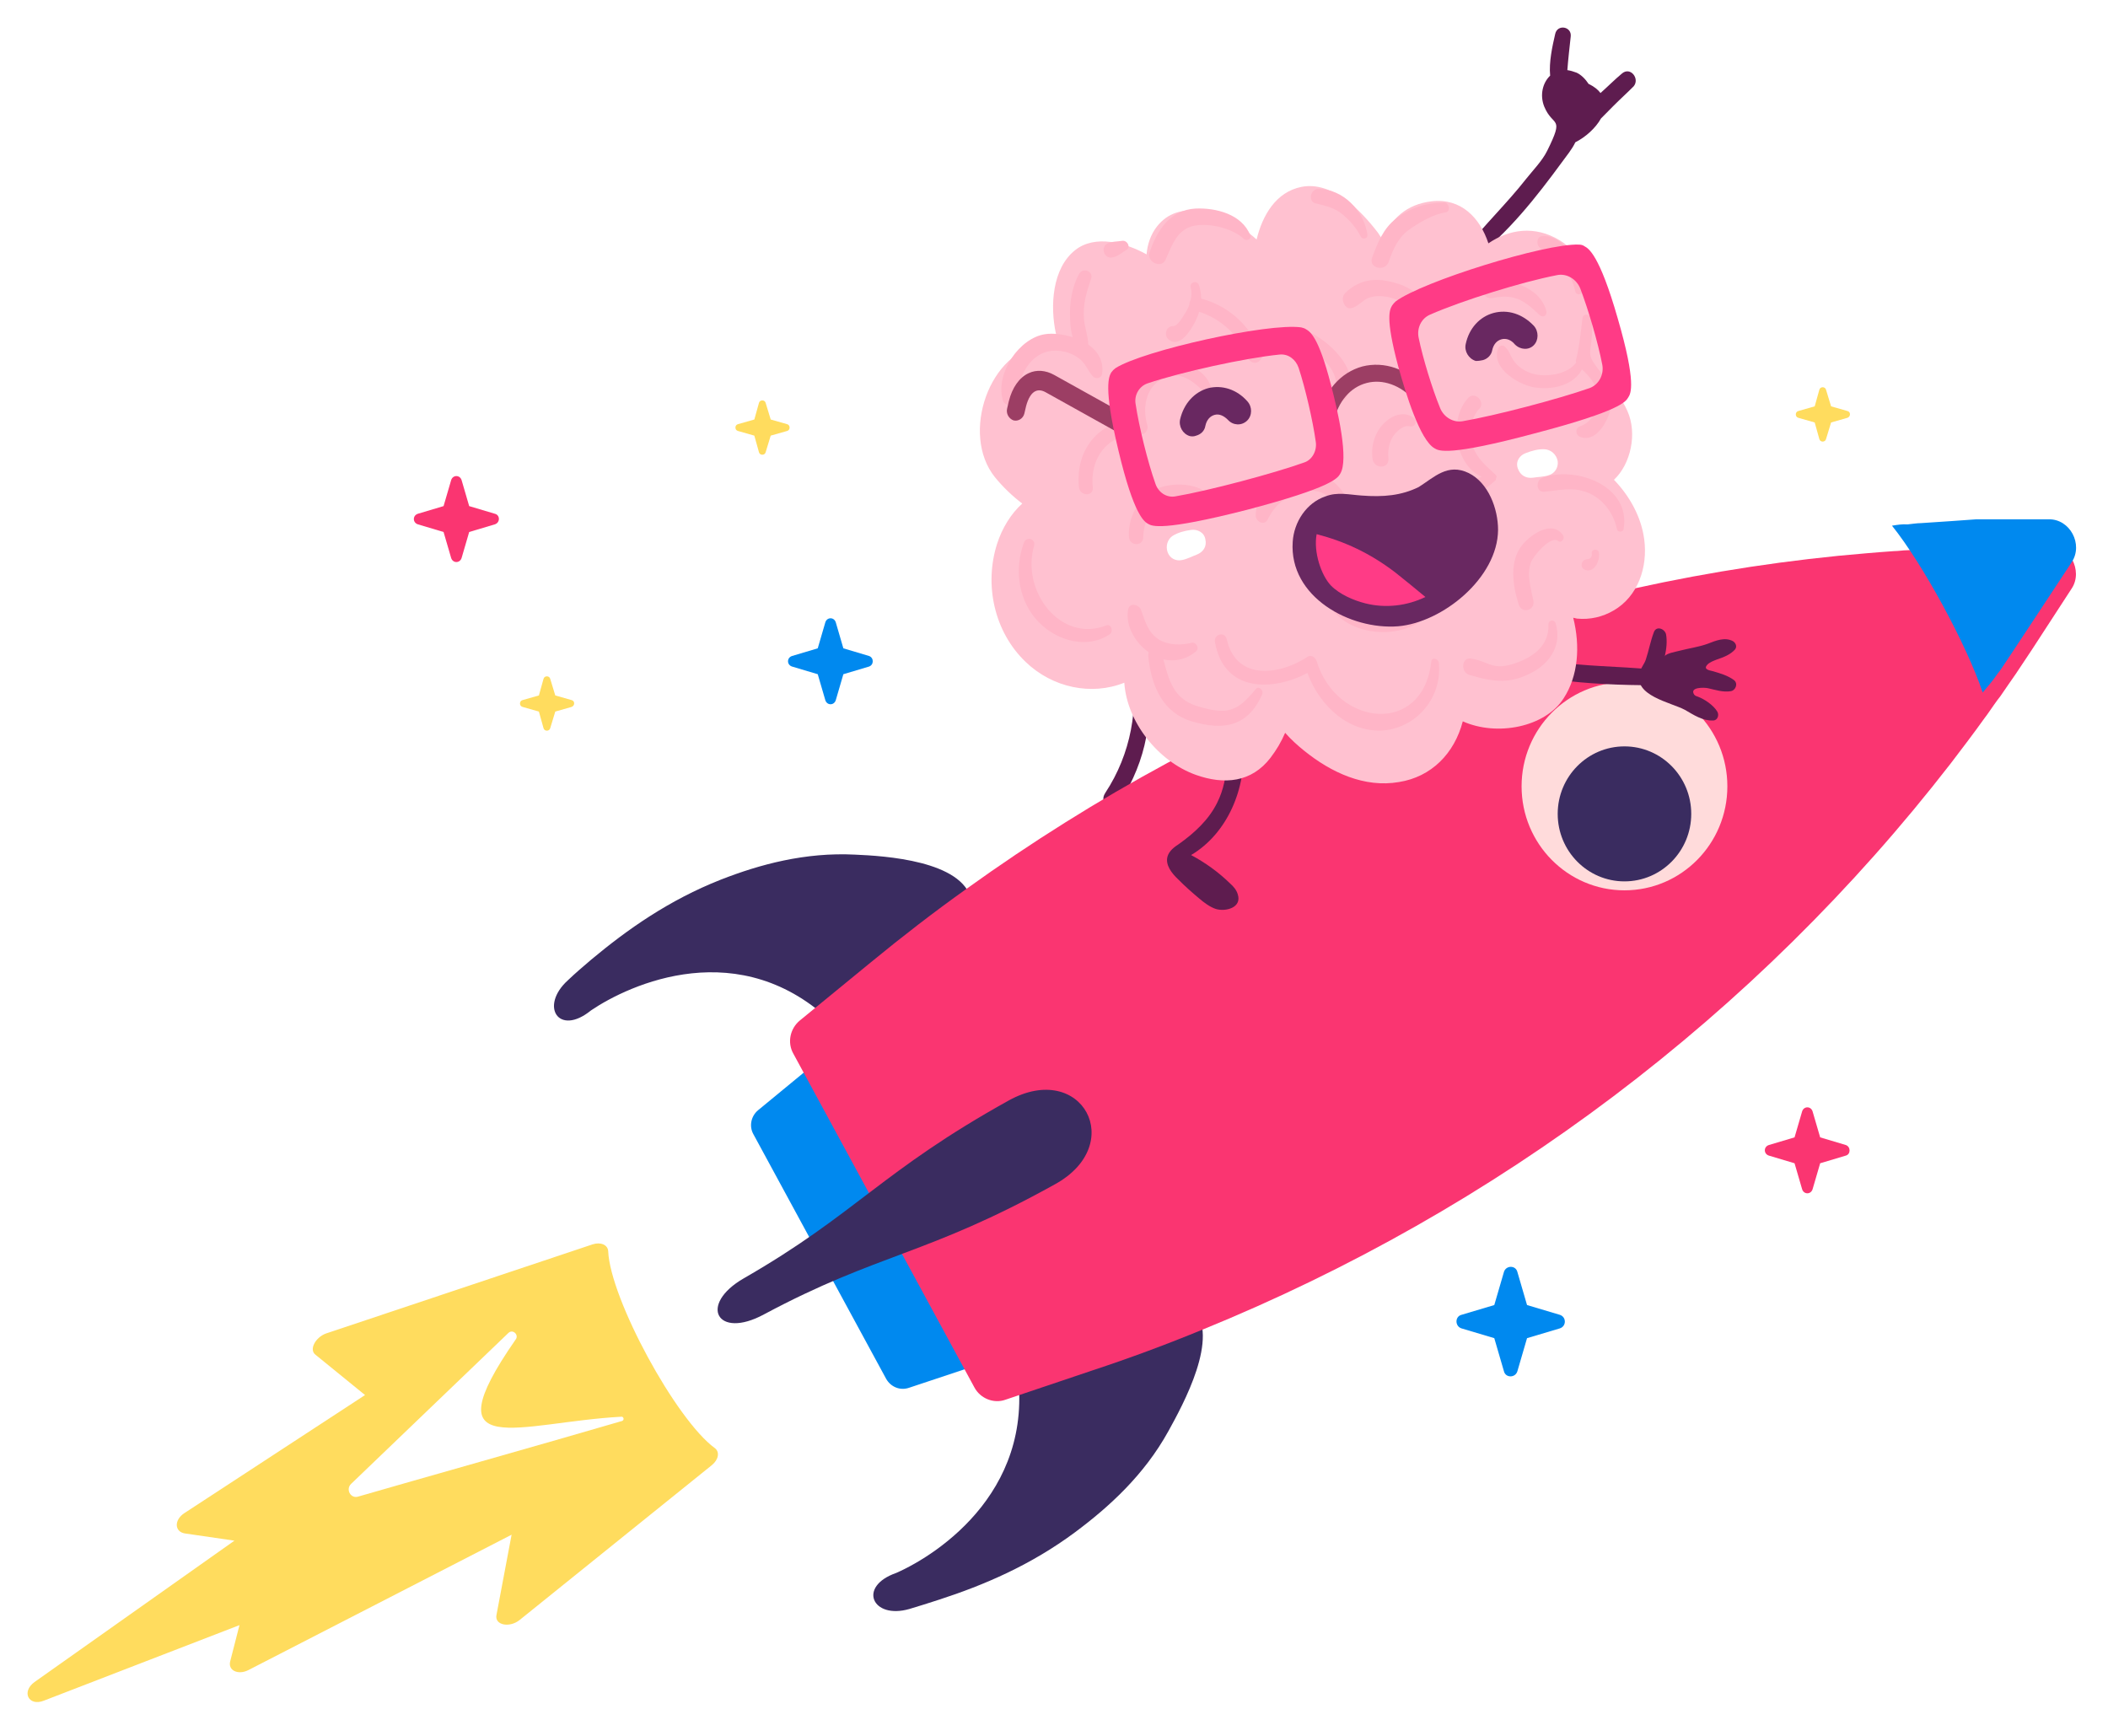 <svg width="306" height="252" viewBox="0 0 306 252" fill="none" xmlns="http://www.w3.org/2000/svg">
    <path d="M164.242 96.158C165.339 102.814 164.181 109.409 160.463 115.078C160.219 115.448 160.036 115.941 160.28 116.373C161.072 117.913 160.402 126.48 164.669 124.569C168.022 123.09 165.339 117.482 163.328 115.202C166.742 109.224 167.778 102.506 165.827 95.727C165.522 94.864 164.12 95.234 164.242 96.158Z" fill="#5E1C4F" />
    <g filter="url(#filter0_d)">
        <path d="M235.444 6.673C234.408 7.536 233.432 8.522 232.396 9.446L232.335 9.508C231.969 9.015 231.421 8.584 230.689 8.214H230.628C230.141 7.474 229.531 6.858 228.86 6.55C228.373 6.365 227.946 6.242 227.519 6.18C227.641 4.578 227.824 2.975 228.007 1.311C228.19 -0.168 226.056 -0.538 225.751 0.942C225.325 2.79 224.837 5.009 225.02 6.981C223.923 8.029 223.496 9.816 224.166 11.48C225.447 14.562 227.154 12.713 224.593 17.89C223.862 19.369 222.521 20.724 221.545 21.957C218.741 25.532 215.449 28.675 212.645 32.249C211.974 33.112 213.072 34.283 213.925 33.605C218.863 29.907 223.069 24.546 226.727 19.553C227.336 18.691 228.19 17.705 228.678 16.657C230.141 15.917 231.604 14.623 232.396 13.206C233.006 12.589 233.615 11.973 234.164 11.418C235.139 10.432 236.176 9.508 237.151 8.522C238.065 7.413 236.663 5.625 235.444 6.673Z" fill="#5E1C4F" />
    </g>
    <g filter="url(#filter1_d)">
        <path d="M82.433 138.313C78.288 142.072 81.092 146.509 85.786 142.688C91.333 138.929 107.488 131.41 121.082 144.722C125.532 149.036 132.177 141.702 135.469 138.004C137.907 135.293 141.931 130.979 141.016 126.665C139.736 120.933 128.397 120.255 124.13 120.07C116.876 119.701 110.292 121.488 104.623 123.706C97.125 126.665 91.09 130.917 85.847 135.293C84.689 136.279 83.53 137.265 82.433 138.313Z" fill="#3A2C60" />
    </g>
    <g filter="url(#filter2_d)">
        <path d="M131.994 229.585C126.629 231.126 124.435 226.319 130.104 224.347C136.261 221.635 151.135 211.897 147.356 193.162C146.137 187.061 155.829 185.335 160.706 184.473C164.303 183.856 170.033 182.747 173.142 185.828C177.227 189.958 171.679 200.003 169.607 203.762C166.071 210.172 160.95 214.794 156.073 218.43C149.611 223.237 142.784 226.134 136.322 228.229C134.859 228.722 133.396 229.154 131.994 229.585Z" fill="#3A2C60" />
    </g>
    <g filter="url(#filter3_d)">
        <path d="M117.608 150.946L110.048 157.171C109.012 158.034 108.707 159.513 109.378 160.684L128.641 196.182C129.312 197.353 130.653 197.908 131.933 197.476L141.199 194.395C181.007 181.021 215.754 155.199 239.468 120.255C240.078 119.392 240.626 118.53 241.236 117.605L245.442 111.134C246.661 109.224 245.32 106.697 243.065 106.697L235.384 106.82C234.347 106.82 233.311 106.882 232.275 106.882C190.334 108.361 150.161 124.138 117.608 150.946Z" fill="#0089EF" />
    </g>
    <g filter="url(#filter4_d)">
        <path d="M140.346 125.001C135.591 128.39 130.958 131.965 126.386 135.724L118.339 142.318L116.083 144.167C114.681 145.338 114.254 147.372 115.169 148.974L141.443 197.415C142.296 199.017 144.247 199.818 145.954 199.202L147.966 198.524L158.573 194.95C163.998 193.162 169.302 191.19 174.545 189.033C217.217 171.654 254.83 143.428 283.177 106.82C284.823 104.663 286.468 102.506 288.053 100.287C288.541 99.671 288.968 98.993 289.456 98.315C289.76 97.884 290.065 97.453 290.37 97.083C291.102 96.035 291.833 94.926 292.626 93.816C293.418 92.645 294.211 91.413 295.003 90.242L300.733 81.429C302.44 78.841 300.368 74.958 297.259 75.02L286.651 74.835C285.554 75.451 284.03 75.266 282.567 75.328C281.287 75.389 280.068 75.636 278.787 75.698C278.178 75.698 277.568 75.882 276.837 75.882C276.227 75.882 275.617 76.006 274.947 76.006C272.265 76.191 269.582 76.437 266.9 76.684C221.24 81.244 177.714 98.13 140.346 125.001Z" fill="#FA3571" />
    </g>
    <path d="M235.81 129.253C244.059 129.253 250.746 122.493 250.746 114.154C250.746 105.815 244.059 99.055 235.81 99.055C227.562 99.055 220.875 105.815 220.875 114.154C220.875 122.493 227.562 129.253 235.81 129.253Z" fill="#FFDBDB" />
    <g filter="url(#filter5_d)">
        <path d="M235.81 123.953C241.164 123.953 245.503 119.566 245.503 114.154C245.503 108.742 241.164 104.355 235.81 104.355C230.457 104.355 226.118 108.742 226.118 114.154C226.118 119.566 230.457 123.953 235.81 123.953Z" fill="#3A2C60" />
    </g>
    <g filter="url(#filter6_d)">
        <path d="M146.442 155.754C127.91 166.046 124.374 172.147 107.975 181.576C101.331 185.397 104.074 190.512 110.901 186.814C127.605 177.878 134.554 178.248 153.086 167.956C163.693 162.163 157.049 149.899 146.442 155.754Z" fill="#3A2C60" />
    </g>
    <g filter="url(#filter7_d)">
        <path d="M45.795 192.669L52.989 198.524L26.776 215.657C25.252 216.643 25.313 218.369 26.837 218.615L34.03 219.663L5.013 240.185C3.062 241.603 4.159 243.76 6.354 242.897L34.762 231.927L33.42 237.165C33.055 238.521 34.579 239.199 36.042 238.46L74.264 218.8L72.07 230.448C71.765 231.927 73.959 232.358 75.422 231.187L103.342 208.693C104.318 207.892 104.501 206.782 103.769 206.228C98.161 202.16 88.59 184.596 88.285 177.632C88.224 176.707 87.188 176.276 86.03 176.646L47.319 189.588C45.795 190.142 44.82 191.93 45.795 192.669Z" fill="#FFDC5E" />
    </g>
    <path d="M50.977 215.41C50.124 216.212 50.916 217.629 52.014 217.259C59.877 214.979 79.141 209.556 90.297 206.289C90.663 206.166 90.541 205.611 90.175 205.673C75.422 206.474 62.377 212.452 74.813 194.518C75.422 193.84 74.447 192.854 73.776 193.532L50.977 215.41Z" fill="white" />
    <path d="M274.643 76.314C279.154 81.922 285.494 93.632 287.81 100.534C288.42 99.794 289.029 99.117 289.517 98.439C289.822 98.007 290.127 97.576 290.431 97.206C291.163 96.158 300.734 81.614 300.734 81.614C302.441 79.025 300.49 75.328 297.381 75.389H286.896C286.896 75.389 280.129 75.882 278.849 75.944C278.239 75.944 277.569 76.067 276.898 76.129C276.167 76.067 275.435 76.191 274.643 76.314Z" fill="#0089EF" />
    <g filter="url(#filter8_d)">
        <path d="M238.004 93.632C238.187 92.954 238.736 92.337 238.919 91.721C239.345 90.427 239.589 89.071 240.077 87.777C240.443 86.791 241.662 87.284 241.845 88.085C242.028 89.071 241.906 90.242 241.662 91.29C241.784 90.858 243.308 90.612 243.735 90.488C245.137 90.119 246.6 89.934 247.941 89.441C249.038 89.009 250.379 88.455 251.538 89.071C251.964 89.317 252.208 89.872 251.842 90.304C251.172 91.043 250.196 91.413 249.282 91.721C248.794 91.906 248.124 92.152 247.819 92.522C247.209 93.2 248.185 93.323 248.672 93.447C249.709 93.755 250.806 94.063 251.72 94.741C252.33 95.234 251.964 96.22 251.233 96.343C250.135 96.528 249.038 96.158 247.941 95.912C247.392 95.788 245.198 95.727 245.929 96.836C246.051 97.021 246.295 97.083 246.478 97.144C247.453 97.514 248.733 98.377 249.282 99.301C249.587 99.794 249.343 100.596 248.672 100.596C247.148 100.657 245.868 99.794 244.588 99.055C242.515 97.946 237.09 97.021 238.004 93.632Z" fill="#5E1C4F" />
        <path d="M198.868 84.449C203.074 86.359 207.28 88.147 211.608 89.502C216.242 90.981 220.204 91.228 225.02 91.968C229.836 92.769 235.078 92.707 239.894 93.2C240.748 93.262 241.174 95.48 240.321 95.48C235.383 95.48 230.445 95.296 225.568 94.618C220.692 93.94 215.815 92.954 210.999 91.598C206.549 90.304 202.16 88.763 197.892 86.976C195.82 86.113 193.503 85.25 191.248 84.449C188.992 83.648 186.858 82.847 184.908 81.984C183.871 81.491 183.81 80.196 185.152 80.135C187.468 79.95 189.906 80.628 192.162 81.491C194.6 82.353 196.795 83.524 198.868 84.449Z" fill="#5E1C4F" />
    </g>
    <g filter="url(#filter9_d)">
        <path d="M171.558 87.838C171.741 87.9 171.924 88.085 172.045 88.208C176.557 92.399 179.97 98.069 180.458 104.232C180.946 110.395 178.202 116.989 172.899 120.132C174.972 121.241 176.861 122.597 178.568 124.261C179.056 124.693 179.483 125.186 179.666 125.802C180.336 127.774 177.898 128.39 176.496 127.959C175.581 127.651 174.789 127.034 174.057 126.418C173.021 125.555 171.984 124.631 171.009 123.645C170.095 122.782 169.119 121.549 169.485 120.317C169.729 119.516 170.46 118.961 171.131 118.53C173.387 116.927 175.459 115.017 176.678 112.552C178.568 108.792 178.324 104.232 176.983 100.287C175.642 96.343 173.265 92.769 170.948 89.317C170.643 88.886 170.399 88.27 170.826 87.962C171.009 87.653 171.314 87.715 171.558 87.838Z" fill="#5E1C4F" />
    </g>
    <g filter="url(#filter10_d)">
        <path d="M148.88 92.091C152.782 95.85 158.451 97.021 163.206 95.111C163.572 100.78 168.083 106.512 173.569 108.484C177.715 109.963 181.677 109.593 184.42 106.019C185.274 104.91 186.005 103.677 186.554 102.383C187.407 103.369 188.383 104.232 189.297 104.971C193.26 108.176 198.075 110.395 203.074 109.532C207.768 108.792 211.121 105.403 212.34 100.719C217.278 102.937 224.289 101.582 226.971 97.391C229.104 94.124 229.409 89.811 228.373 85.681C228.556 85.743 228.739 85.743 228.922 85.805C230.811 85.99 232.64 85.558 234.225 84.634C237.761 82.6 239.224 78.347 238.675 74.28C238.249 71.075 236.603 68.055 234.286 65.652C236.725 63.372 237.7 58.934 236.237 55.668C235.505 54.004 234.408 52.587 233.128 51.539C235.932 45.499 232.092 34.344 226.422 30.893C222.765 28.675 219.046 29.291 216.059 31.325C214.84 27.627 212.096 24.73 207.829 25.223C204.111 25.655 201.916 27.812 200.697 30.77C200.453 30.462 200.27 30.154 200.026 29.784C197.527 26.518 193.381 22.265 188.931 23.128C185.213 23.868 183.262 27.257 182.409 30.77C181.799 30.215 181.128 29.661 180.336 29.168C176.617 26.826 171.131 24.854 167.961 28.86C167.046 30.03 166.559 31.448 166.437 32.927C163.328 31.201 158.939 30.03 156.073 32.311C152.721 34.961 152.416 40.446 153.269 44.39C153.391 44.945 153.513 45.499 153.696 45.992C153.025 45.931 152.294 45.869 151.501 45.992C143.637 46.794 139.37 58.996 144.43 65.282C145.588 66.7 146.929 67.994 148.392 69.103C146.746 70.582 145.466 72.678 144.735 74.958C142.845 80.874 144.308 87.715 148.88 92.091Z" fill="#FFC1D0" />
    </g>
    <path d="M151.684 48.519C152.843 48.334 154.306 48.519 155.708 48.951C155.464 48.088 155.342 47.102 155.342 46.3C155.22 44.082 155.586 41.617 156.683 39.706C157.232 38.782 158.756 39.398 158.39 40.446C157.719 42.418 157.171 44.205 157.354 46.3C157.415 47.471 157.963 48.766 157.963 49.998C159.365 50.984 160.28 52.463 159.975 54.312C159.853 54.929 159.061 55.052 158.695 54.682C158.024 54.004 157.719 53.08 157.049 52.402C155.952 51.292 154.245 50.8 152.782 50.923C149.429 51.231 147.905 54.682 147.539 57.702C147.417 58.811 145.771 59.243 145.527 57.948C144.552 54.004 148.027 49.074 151.684 48.519Z" fill="#FFB5C7" />
    <path d="M160.707 35.392C161.377 35.022 162.17 35.084 162.901 34.961C163.633 34.837 164.242 35.947 163.45 36.317C162.84 36.686 162.231 37.241 161.499 37.364C161.011 37.488 160.463 37.241 160.28 36.686C160.097 36.255 160.219 35.639 160.707 35.392Z" fill="#FFB5C7" />
    <path d="M166.864 36.686C167.961 33.358 169.912 30.462 173.569 30.277C176.495 30.154 180.275 31.078 181.494 34.16C181.738 34.714 180.946 35.022 180.58 34.714C179.056 33.235 176.069 32.495 173.996 32.68C171.009 32.927 170.277 35.269 169.18 37.734C168.57 39.028 166.437 38.042 166.864 36.686Z" fill="#FFB5C7" />
    <path d="M170.277 47.348C171.009 47.348 171.801 45.807 172.167 45.253C172.35 44.945 172.533 44.575 172.655 44.205C172.655 43.959 172.716 43.712 172.838 43.527C172.96 42.972 173.021 42.356 172.838 41.74C172.655 40.939 173.813 40.631 174.057 41.432C174.24 42.048 174.362 42.664 174.362 43.342C177.775 44.267 180.519 46.424 182.287 49.567C184.42 47.41 187.59 46.978 190.516 48.458C193.442 49.937 197.832 54.312 195.332 57.825C194.844 58.503 193.625 58.133 193.869 57.147C195.21 51.724 185.944 47.41 183.018 52.155C182.469 53.018 181.433 52.71 181.067 51.847C179.726 48.519 177.227 46.3 174.057 45.253C173.935 45.807 173.691 46.3 173.447 46.794C172.838 47.964 171.253 50.553 169.668 49.32C168.936 48.766 169.18 47.348 170.277 47.348Z" fill="#FFB5C7" />
    <path d="M191.309 27.442C194.906 27.38 198.015 30.585 198.502 34.098C198.563 34.653 197.771 34.837 197.527 34.344C196.917 33.112 195.942 32.003 194.906 31.14C193.747 30.154 192.467 29.907 191.065 29.537C189.846 29.352 190.151 27.504 191.309 27.442Z" fill="#FFB5C7" />
    <path d="M199.173 37.426C199.965 35.269 200.819 33.112 202.708 31.694C204.72 30.154 207.098 29.414 209.597 29.414C210.389 29.414 210.633 30.708 209.841 30.831C208.134 31.078 206.244 32.187 204.781 33.173C203.013 34.344 202.221 36.132 201.55 38.104C200.941 39.521 198.624 38.843 199.173 37.426Z" fill="#FFB5C7" />
    <path d="M195.271 42.541C197.039 40.816 199.112 40.322 201.489 40.816C203.623 41.247 205.94 42.171 206.732 44.39C206.915 44.945 206.244 45.438 205.818 45.13C203.806 43.774 200.941 42.356 198.563 43.281C197.71 43.589 195.942 45.869 195.089 44.082C194.845 43.589 194.845 42.972 195.271 42.541Z" fill="#FFB5C7" />
    <path d="M223.801 34.283C225.508 34.036 227.337 35.639 228.312 36.995C229.531 38.597 229.836 40.384 229.653 42.356C229.592 42.849 228.8 42.849 228.678 42.356C228.373 40.877 227.642 39.46 226.666 38.35C225.691 37.241 224.35 36.871 223.435 35.885C223.009 35.392 223.07 34.406 223.801 34.283Z" fill="#FFB5C7" />
    <path d="M217.461 50.614C217.583 50.183 218.132 49.998 218.498 50.368C219.107 50.984 219.107 51.354 219.595 52.155C220.265 53.265 221.485 54.004 222.704 54.312C224.533 54.744 227.52 54.374 228.8 52.648C228.739 52.463 228.739 52.279 228.8 52.155C229.288 50.183 229.47 48.211 229.714 46.177C229.836 45.376 230.994 45.623 231.055 46.362C231.177 47.471 231.116 48.519 230.994 49.629C230.812 51.292 230.568 51.601 231.543 52.956C232.579 54.435 233.738 55.483 233.982 57.394C234.286 59.674 232.153 64.481 229.409 63.433C228.678 63.187 228.617 62.139 229.349 61.893C231.604 61.153 232.458 58.257 231.604 56.161C231.177 55.175 230.446 54.374 229.653 53.634C228.434 55.853 225.63 56.593 223.07 56.284C220.814 56.099 216.364 53.573 217.461 50.614Z" fill="#FFB5C7" />
    <path d="M215.754 41.432C218.619 40.014 223.618 41.617 224.471 45.191C224.593 45.807 223.984 46.177 223.496 45.746C222.521 44.821 221.545 43.897 220.326 43.404C218.985 42.911 217.888 43.034 216.547 43.281C215.51 43.466 214.718 41.925 215.754 41.432Z" fill="#FFB5C7" />
    <path d="M223.801 69.411C228.373 67.562 236.785 70.336 235.688 76.807C235.627 77.3 234.774 77.3 234.713 76.807C234.225 74.465 232.64 72.37 230.445 71.507C228.312 70.644 226.3 71.198 224.166 71.383C222.947 71.507 222.947 69.781 223.801 69.411Z" fill="#FFB5C7" />
    <path d="M229.897 81.367C230.202 81.121 230.506 81.244 230.811 81.059C231.055 80.874 231.116 80.628 231.055 80.32C230.994 79.703 231.969 79.58 232.091 80.196C232.335 81.367 231.36 83.401 229.958 82.662C229.409 82.353 229.531 81.675 229.897 81.367Z" fill="#FFB5C7" />
    <path d="M220.996 79.087C222.216 77.608 225.325 75.389 226.91 77.731C227.214 78.224 226.605 78.902 226.178 78.532C225.081 77.67 222.459 80.874 222.216 81.675C221.606 83.463 222.216 85.373 222.581 87.16C222.886 88.639 220.874 89.194 220.448 87.715C219.533 84.88 219.107 81.367 220.996 79.087Z" fill="#FFB5C7" />
    <path d="M213.499 95.604C214.352 95.727 214.84 95.912 215.632 96.22C217.217 96.898 218.071 96.836 219.595 96.405C222.277 95.542 224.899 93.94 224.777 90.612C224.777 89.995 225.63 89.872 225.813 90.488C226.727 93.508 225.142 96.035 222.704 97.453C219.351 99.363 216.852 99.055 213.194 97.946C212.036 97.514 212.158 95.419 213.499 95.604Z" fill="#FFB5C7" />
    <path d="M204.964 76.252C206.61 75.821 208.744 75.821 210.39 76.622C210.512 73.294 212.158 70.089 215.084 69.227C211.121 67.439 210.268 60.783 213.133 57.764C214.108 56.716 215.693 58.38 214.718 59.366C213.438 60.722 213.194 63.002 213.804 64.789C214.413 66.638 215.815 67.686 217.156 68.98C217.278 69.103 217.278 69.288 217.156 69.473C217.156 69.596 217.156 69.719 217.034 69.781C215.267 71.383 213.316 72.185 212.645 74.835C211.914 77.731 213.316 79.827 214.23 82.477C214.535 83.401 213.438 83.894 212.828 83.34C211.609 82.169 210.877 80.566 210.573 78.841C208.866 78.471 207.403 77.916 205.574 78.409C204.416 78.717 203.44 79.395 202.587 80.258C201.977 80.936 201.794 81.244 200.941 81.491C200.453 81.614 200.087 81.244 200.026 80.751C199.844 78.409 203.075 76.745 204.964 76.252Z" fill="#FFB5C7" />
    <path d="M156.622 70.706C156.074 65.344 159.487 61.215 164.364 60.968C163.938 57.887 165.035 54.62 167.9 53.265C170.826 51.847 175.154 53.141 175.947 56.716C176.069 57.209 175.459 57.64 175.093 57.209C173.326 55.422 171.314 53.573 168.632 55.052C166.254 56.346 165.827 59.304 166.559 61.769C166.742 62.386 166.193 63.125 165.584 63.064C161.194 62.755 158.146 66.145 158.634 70.767C158.756 72.123 156.744 72.061 156.622 70.706Z" fill="#FFB5C7" />
    <path d="M148.636 78.779C149.002 77.793 150.404 78.224 150.099 79.272C148.21 85.805 153.94 93.385 160.585 90.797C161.316 90.488 161.682 91.721 161.072 92.091C157.841 94.248 153.513 93.077 150.831 90.365C147.844 87.345 147.173 82.723 148.636 78.779Z" fill="#FFB5C7" />
    <path d="M166.742 94.679C164.852 93.385 163.328 90.858 163.755 88.516C163.938 87.407 165.34 87.715 165.645 88.578C166.254 90.242 166.62 91.783 168.205 92.83C169.607 93.693 171.436 93.693 172.96 93.323C173.57 93.138 174.179 94.063 173.63 94.556C172.228 95.727 170.582 96.097 168.876 95.727C169.668 98.747 170.339 101.335 173.57 102.444C174.789 102.814 176.069 103.184 177.349 103.184C179.544 103.246 180.946 101.643 182.287 100.041C182.714 99.486 183.506 100.226 183.201 100.842C181.129 105.526 177.532 106.081 173.021 104.725C168.815 103.492 167.108 99.609 166.681 95.234C166.681 94.926 166.742 94.802 166.742 94.679Z" fill="#FFB5C7" />
    <path d="M176.373 93.262C176.13 92.029 177.836 91.598 178.08 92.83C179.543 99.117 186.127 97.822 189.785 95.357C190.272 94.987 190.943 95.419 191.126 95.973C193.991 105.464 206.549 106.882 207.768 96.035C207.829 95.357 208.804 95.604 208.865 96.22C209.353 101.274 205.695 105.526 201.002 106.019C195.881 106.512 191.553 102.506 189.785 97.699C184.908 100.287 177.715 100.657 176.373 93.262Z" fill="#FFB5C7" />
    <path d="M192.101 83.956C192.162 82.723 193.625 82.6 194.052 83.709C195.15 86.544 196.308 88.578 199.478 89.071C202.282 89.564 205.574 89.009 207.281 86.483C207.829 85.681 208.927 86.359 208.561 87.284C205.696 94.371 191.553 92.892 192.101 83.956Z" fill="#FFB5C7" />
    <path d="M182.287 74.896C182.165 71.322 186.432 69.534 189.175 68.918C193.016 68.117 195.088 71.075 196.552 74.403C196.856 75.143 196.003 75.698 195.515 75.019C193.747 72.554 191.919 70.521 188.87 71.445C186.493 72.185 185.152 73.171 183.994 75.451C183.567 76.314 182.348 75.821 182.287 74.896Z" fill="#FFB5C7" />
    <path d="M163.877 77.916C163.694 74.588 165.827 71.445 168.814 70.644C171.314 69.966 175.459 70.274 176.374 73.356C176.617 74.095 175.642 74.403 175.276 73.849C174.179 72.246 170.887 72.246 169.363 72.739C167.108 73.417 166.01 75.636 165.949 78.039C165.888 79.395 163.938 79.272 163.877 77.916Z" fill="#FFB5C7" />
    <path d="M199.234 66.576C198.99 64.666 199.6 62.755 200.88 61.461C201.977 60.352 203.684 59.612 205.147 60.598C205.818 61.091 205.452 62.078 204.659 61.893C203.684 61.646 202.648 62.694 202.16 63.433C201.611 64.358 201.429 65.467 201.55 66.576C201.672 68.117 199.417 68.117 199.234 66.576Z" fill="#FFB5C7" />
    <path d="M173.63 63.248C174.301 63.063 174.85 62.571 174.971 61.831C175.154 60.968 175.642 60.413 176.313 60.229C176.983 60.044 177.654 60.352 178.263 60.968C178.995 61.769 180.214 61.831 181.007 61.091C181.799 60.352 181.799 59.058 181.067 58.257C179.543 56.531 177.41 55.853 175.398 56.346C173.386 56.901 171.862 58.565 171.314 60.845C171.07 61.893 171.68 63.002 172.716 63.31C173.021 63.372 173.326 63.372 173.63 63.248Z" fill="#692861" />
    <path d="M215.266 52.278C215.937 52.094 216.486 51.539 216.607 50.861C216.79 49.998 217.278 49.444 217.949 49.259C218.619 49.074 219.351 49.32 219.899 49.998C220.692 50.799 221.911 50.861 222.643 50.121C223.374 49.382 223.374 48.088 222.643 47.286C220.997 45.561 218.863 44.883 216.79 45.438C214.779 45.992 213.255 47.656 212.767 49.937C212.523 50.984 213.194 52.094 214.23 52.402C214.657 52.402 214.962 52.34 215.266 52.278Z" fill="#692861" />
    <g filter="url(#filter11_d)">
        <path d="M192.833 58.01C193.259 57.887 193.564 57.579 193.625 57.147C194.235 54.312 196.003 52.217 198.38 51.601C200.697 50.984 203.318 51.909 205.269 54.066C205.695 54.559 206.427 54.62 206.915 54.127C207.402 53.696 207.402 52.895 206.915 52.402C204.354 49.567 200.94 48.396 197.771 49.197C194.601 50.06 192.223 52.772 191.431 56.469C191.309 57.147 191.674 57.764 192.284 57.948C192.467 58.01 192.65 58.01 192.833 58.01Z" fill="#9C3E64" />
    </g>
    <g filter="url(#filter12_d)">
        <path d="M162.901 58.688C163.267 58.565 163.572 58.38 163.754 58.01C164.059 57.332 163.815 56.469 163.206 56.099L153.025 50.43C151.806 49.752 150.465 49.628 149.307 50.183C147.966 50.799 146.929 52.278 146.442 54.251L146.198 55.298C146.015 56.038 146.442 56.777 147.112 57.024C147.783 57.209 148.514 56.777 148.697 56.038L148.941 54.99C149.246 53.819 149.733 53.018 150.343 52.771C150.77 52.587 151.257 52.648 151.806 52.956L161.987 58.626C162.291 58.749 162.657 58.749 162.901 58.688Z" fill="#9C3E64" />
    </g>
    <g filter="url(#filter13_d)">
        <path d="M166.681 72.061C166.132 71.753 164.608 70.891 162.353 61.4C160.097 52.032 161.012 50.615 161.317 50.06C161.499 49.813 161.682 49.629 161.926 49.444C166.011 46.855 184.116 42.849 188.871 43.527C189.115 43.589 189.358 43.651 189.541 43.774C190.151 44.144 191.37 44.76 193.199 51.847C194.235 55.791 195.82 62.755 194.54 64.789C194.174 65.406 193.382 66.761 180.946 70.028C168.632 73.171 167.23 72.37 166.681 72.061ZM191.004 60.167C190.578 57.086 189.48 52.34 188.505 49.382C188.078 48.149 186.981 47.348 185.762 47.471C180.763 47.965 171.497 49.998 166.559 51.662C165.34 52.094 164.608 53.388 164.852 54.682C165.34 57.948 166.62 63.125 167.717 66.207C168.144 67.501 169.363 68.302 170.644 68.056C175.398 67.254 184.908 64.728 189.358 63.125C190.456 62.755 191.187 61.461 191.004 60.167Z" fill="#FF3B86" />
    </g>
    <g filter="url(#filter14_d)">
        <path d="M208.256 61.091C206.122 59.92 204.049 53.08 202.952 49.135C201.062 42.048 201.733 40.939 202.099 40.322C202.221 40.138 202.404 39.953 202.586 39.768C206.427 36.871 224.288 31.325 229.165 31.509C229.47 31.509 229.775 31.571 230.019 31.756C230.567 32.064 232.152 32.865 234.835 42.233C237.578 51.662 236.724 53.141 236.359 53.696C235.993 54.312 235.2 55.668 222.703 58.934C210.267 62.262 208.865 61.461 208.256 61.091ZM232.579 48.889C231.97 45.746 230.567 40.939 229.409 37.919C228.86 36.502 227.397 35.639 225.995 35.947C220.875 36.933 212.218 39.645 207.585 41.678C206.305 42.233 205.634 43.65 205.939 45.068C206.549 48.026 207.89 52.402 209.048 55.237C209.597 56.593 210.999 57.394 212.34 57.147C217.034 56.346 226.178 53.943 230.75 52.34C232.091 51.847 232.884 50.368 232.579 48.889Z" fill="#FF3B86" />
    </g>
    <path d="M170.217 77.793C171.009 77.3 171.984 77.053 172.899 76.93C173.752 76.807 174.789 77.238 174.971 78.286C175.215 79.334 174.667 80.135 173.752 80.504C173.082 80.751 172.289 81.182 171.558 81.306C170.704 81.491 169.79 81.059 169.485 80.135C169.18 79.272 169.485 78.286 170.217 77.793Z" fill="white" />
    <path d="M224.227 65.221C223.313 65.159 222.276 65.467 221.484 65.775C220.631 66.083 219.96 66.946 220.326 67.994C220.692 69.042 221.545 69.473 222.52 69.35C223.252 69.227 224.166 69.227 224.837 68.98C225.69 68.733 226.239 67.871 226.117 66.946C225.934 65.96 225.142 65.282 224.227 65.221Z" fill="white" />
    <path d="M187.651 78.656C187.102 86.667 196.003 91.474 202.952 90.92C209.414 90.365 217.4 83.894 217.461 76.93C217.461 73.849 216.059 70.089 213.194 68.672C210.146 67.193 208.195 69.288 205.939 70.706C203.44 71.938 200.819 72.185 197.649 71.938C195.82 71.815 194.174 71.383 192.406 72.061C189.663 72.986 187.834 75.759 187.651 78.656Z" fill="#692861" />
    <path d="M193.138 84.942C194.418 86.236 196.43 87.099 198.136 87.53C202.526 88.701 207.281 87.284 210.511 84.079C212.218 82.353 213.925 79.95 214.291 77.546C214.901 73.356 210.451 71.815 207.22 73.417C203.074 75.389 199.051 74.588 194.662 74.465C194.235 74.465 193.808 74.465 193.382 74.588C189.48 76.067 191.004 82.723 193.138 84.942Z" fill="#692861" />
    <path d="M202.525 83.093C203.988 84.264 205.451 85.435 206.914 86.667C204.232 87.962 201.123 88.331 198.197 87.592C196.49 87.16 194.478 86.298 193.198 85.003C191.796 83.524 190.638 80.135 191.126 77.546C195.149 78.594 198.807 80.258 202.525 83.093Z" fill="#FF3B86" />
    <g filter="url(#filter15_d)">
        <path d="M226.422 188.848L221.667 190.266L220.265 195.073C219.96 196.059 218.558 196.059 218.314 195.073L216.912 190.266L212.157 188.848C211.182 188.54 211.182 187.123 212.157 186.876L216.912 185.459L218.314 180.652C218.619 179.665 220.021 179.665 220.265 180.652L221.667 185.459L226.422 186.876C227.398 187.184 227.398 188.54 226.422 188.848Z" fill="#0089EF" />
    </g>
    <g filter="url(#filter16_d)">
        <path d="M71.826 72.123L68.107 73.232L67.01 76.992C66.766 77.793 65.73 77.793 65.486 76.992L64.389 73.232L60.67 72.123C59.878 71.876 59.878 70.829 60.67 70.582L64.389 69.473L65.486 65.714C65.73 64.912 66.766 64.912 67.01 65.714L68.107 69.473L71.826 70.582C72.618 70.767 72.618 71.876 71.826 72.123Z" fill="#FA3571" />
    </g>
    <g filter="url(#filter17_d)">
        <path d="M267.936 163.765L264.218 164.875L263.12 168.634C262.876 169.435 261.84 169.435 261.596 168.634L260.499 164.875L256.78 163.765C255.988 163.519 255.988 162.471 256.78 162.225L260.499 161.115L261.596 157.356C261.84 156.555 262.876 156.555 263.12 157.356L264.218 161.115L267.936 162.225C268.668 162.471 268.668 163.58 267.936 163.765Z" fill="#FA3571" />
    </g>
    <g filter="url(#filter18_d)">
        <path d="M82.982 98.624L80.604 99.301L79.873 101.705C79.751 102.198 79.019 102.198 78.897 101.705L78.227 99.301L75.849 98.624C75.362 98.5 75.362 97.761 75.849 97.637L78.227 96.96L78.897 94.556C79.019 94.063 79.751 94.063 79.873 94.556L80.604 96.96L82.982 97.637C83.469 97.761 83.469 98.439 82.982 98.624Z" fill="#FFDC5E" />
    </g>
    <g filter="url(#filter19_d)">
        <path d="M268.18 56.654L265.803 57.332L265.071 59.736C264.949 60.229 264.218 60.229 264.096 59.736L263.425 57.332L261.048 56.654C260.56 56.531 260.56 55.791 261.048 55.668L263.425 54.99L264.096 52.587C264.218 52.093 264.949 52.093 265.071 52.587L265.803 54.99L268.18 55.668C268.668 55.791 268.668 56.469 268.18 56.654Z" fill="#FFDC5E" />
    </g>
    <g filter="url(#filter20_d)">
        <path d="M114.255 58.565L111.877 59.242L111.146 61.646C111.024 62.139 110.292 62.139 110.17 61.646L109.5 59.242L107.122 58.565C106.634 58.441 106.634 57.702 107.122 57.578L109.5 56.901L110.17 54.497C110.292 54.004 111.024 54.004 111.146 54.497L111.877 56.901L114.255 57.578C114.742 57.702 114.742 58.441 114.255 58.565Z" fill="#FFDC5E" />
    </g>
    <g filter="url(#filter21_d)">
        <path d="M126.142 92.769L122.423 93.878L121.326 97.637C121.082 98.439 120.046 98.439 119.802 97.637L118.705 93.878L114.986 92.769C114.193 92.522 114.193 91.475 114.986 91.228L118.705 90.119L119.802 86.359C120.046 85.558 121.082 85.558 121.326 86.359L122.423 90.119L126.142 91.228C126.873 91.475 126.873 92.522 126.142 92.769Z" fill="#0089EF" />
    </g>
    <defs>
        <filter id="filter0_d" x="208.438" y="0" width="33.008" height="41.807" filterUnits="userSpaceOnUse" color-interpolation-filters="sRGB">
            <feFlood flood-opacity="0" result="BackgroundImageFix" />
            <feColorMatrix in="SourceAlpha" type="matrix" values="0 0 0 0 0 0 0 0 0 0 0 0 0 0 0 0 0 0 127 0" />
            <feOffset dy="4" />
            <feGaussianBlur stdDeviation="2" />
            <feColorMatrix type="matrix" values="0 0 0 0 0 0 0 0 0 0 0 0 0 0 0 0 0 0 0.25 0" />
            <feBlend mode="normal" in2="BackgroundImageFix" result="effect1_dropShadow" />
            <feBlend mode="normal" in="SourceGraphic" in2="effect1_dropShadow" result="shape" />
        </filter>
        <filter id="filter1_d" x="76.416" y="120.022" width="68.733" height="34.02" filterUnits="userSpaceOnUse" color-interpolation-filters="sRGB">
            <feFlood flood-opacity="0" result="BackgroundImageFix" />
            <feColorMatrix in="SourceAlpha" type="matrix" values="0 0 0 0 0 0 0 0 0 0 0 0 0 0 0 0 0 0 127 0" />
            <feOffset dy="4" />
            <feGaussianBlur stdDeviation="2" />
            <feColorMatrix type="matrix" values="0 0 0 0 0 0 0 0 0 0 0 0 0 0 0 0 0 0 0.25 0" />
            <feBlend mode="normal" in2="BackgroundImageFix" result="effect1_dropShadow" />
            <feBlend mode="normal" in="SourceGraphic" in2="effect1_dropShadow" result="shape" />
        </filter>
        <filter id="filter2_d" x="122.773" y="183.762" width="55.832" height="54.122" filterUnits="userSpaceOnUse" color-interpolation-filters="sRGB">
            <feFlood flood-opacity="0" result="BackgroundImageFix" />
            <feColorMatrix in="SourceAlpha" type="matrix" values="0 0 0 0 0 0 0 0 0 0 0 0 0 0 0 0 0 0 127 0" />
            <feOffset dy="4" />
            <feGaussianBlur stdDeviation="2" />
            <feColorMatrix type="matrix" values="0 0 0 0 0 0 0 0 0 0 0 0 0 0 0 0 0 0 0.25 0" />
            <feBlend mode="normal" in2="BackgroundImageFix" result="effect1_dropShadow" />
            <feBlend mode="normal" in="SourceGraphic" in2="effect1_dropShadow" result="shape" />
        </filter>
        <filter id="filter3_d" x="105.021" y="106.697" width="144.881" height="98.925" filterUnits="userSpaceOnUse" color-interpolation-filters="sRGB">
            <feFlood flood-opacity="0" result="BackgroundImageFix" />
            <feColorMatrix in="SourceAlpha" type="matrix" values="0 0 0 0 0 0 0 0 0 0 0 0 0 0 0 0 0 0 127 0" />
            <feOffset dy="4" />
            <feGaussianBlur stdDeviation="2" />
            <feColorMatrix type="matrix" values="0 0 0 0 0 0 0 0 0 0 0 0 0 0 0 0 0 0 0.25 0" />
            <feBlend mode="normal" in2="BackgroundImageFix" result="effect1_dropShadow" />
            <feBlend mode="normal" in="SourceGraphic" in2="effect1_dropShadow" result="shape" />
        </filter>
        <filter id="filter4_d" x="110.686" y="74.835" width="194.662" height="132.575" filterUnits="userSpaceOnUse" color-interpolation-filters="sRGB">
            <feFlood flood-opacity="0" result="BackgroundImageFix" />
            <feColorMatrix in="SourceAlpha" type="matrix" values="0 0 0 0 0 0 0 0 0 0 0 0 0 0 0 0 0 0 127 0" />
            <feOffset dy="4" />
            <feGaussianBlur stdDeviation="2" />
            <feColorMatrix type="matrix" values="0 0 0 0 0 0 0 0 0 0 0 0 0 0 0 0 0 0 0.25 0" />
            <feBlend mode="normal" in2="BackgroundImageFix" result="effect1_dropShadow" />
            <feBlend mode="normal" in="SourceGraphic" in2="effect1_dropShadow" result="shape" />
        </filter>
        <filter id="filter5_d" x="222.118" y="104.355" width="27.386" height="27.598" filterUnits="userSpaceOnUse" color-interpolation-filters="sRGB">
            <feFlood flood-opacity="0" result="BackgroundImageFix" />
            <feColorMatrix in="SourceAlpha" type="matrix" values="0 0 0 0 0 0 0 0 0 0 0 0 0 0 0 0 0 0 127 0" />
            <feOffset dy="4" />
            <feGaussianBlur stdDeviation="2" />
            <feColorMatrix type="matrix" values="0 0 0 0 0 0 0 0 0 0 0 0 0 0 0 0 0 0 0.25 0" />
            <feBlend mode="normal" in2="BackgroundImageFix" result="effect1_dropShadow" />
            <feBlend mode="normal" in="SourceGraphic" in2="effect1_dropShadow" result="shape" />
        </filter>
        <filter id="filter6_d" x="100.168" y="154.209" width="62.287" height="41.885" filterUnits="userSpaceOnUse" color-interpolation-filters="sRGB">
            <feFlood flood-opacity="0" result="BackgroundImageFix" />
            <feColorMatrix in="SourceAlpha" type="matrix" values="0 0 0 0 0 0 0 0 0 0 0 0 0 0 0 0 0 0 127 0" />
            <feOffset dy="4" />
            <feGaussianBlur stdDeviation="2" />
            <feColorMatrix type="matrix" values="0 0 0 0 0 0 0 0 0 0 0 0 0 0 0 0 0 0 0.25 0" />
            <feBlend mode="normal" in2="BackgroundImageFix" result="effect1_dropShadow" />
            <feBlend mode="normal" in="SourceGraphic" in2="effect1_dropShadow" result="shape" />
        </filter>
        <filter id="filter7_d" x="0" y="176.514" width="108.216" height="74.581" filterUnits="userSpaceOnUse" color-interpolation-filters="sRGB">
            <feFlood flood-opacity="0" result="BackgroundImageFix" />
            <feColorMatrix in="SourceAlpha" type="matrix" values="0 0 0 0 0 0 0 0 0 0 0 0 0 0 0 0 0 0 127 0" />
            <feOffset dy="4" />
            <feGaussianBlur stdDeviation="2" />
            <feColorMatrix type="matrix" values="0 0 0 0 0 0 0 0 0 0 0 0 0 0 0 0 0 0 0.25 0" />
            <feBlend mode="normal" in2="BackgroundImageFix" result="effect1_dropShadow" />
            <feBlend mode="normal" in="SourceGraphic" in2="effect1_dropShadow" result="shape" />
        </filter>
        <filter id="filter8_d" x="180.137" y="80.104" width="75.891" height="28.494" filterUnits="userSpaceOnUse" color-interpolation-filters="sRGB">
            <feFlood flood-opacity="0" result="BackgroundImageFix" />
            <feColorMatrix in="SourceAlpha" type="matrix" values="0 0 0 0 0 0 0 0 0 0 0 0 0 0 0 0 0 0 127 0" />
            <feOffset dy="4" />
            <feGaussianBlur stdDeviation="2" />
            <feColorMatrix type="matrix" values="0 0 0 0 0 0 0 0 0 0 0 0 0 0 0 0 0 0 0.25 0" />
            <feBlend mode="normal" in2="BackgroundImageFix" result="effect1_dropShadow" />
            <feBlend mode="normal" in="SourceGraphic" in2="effect1_dropShadow" result="shape" />
        </filter>
        <filter id="filter9_d" x="165.406" y="87.737" width="19.107" height="48.352" filterUnits="userSpaceOnUse" color-interpolation-filters="sRGB">
            <feFlood flood-opacity="0" result="BackgroundImageFix" />
            <feColorMatrix in="SourceAlpha" type="matrix" values="0 0 0 0 0 0 0 0 0 0 0 0 0 0 0 0 0 0 127 0" />
            <feOffset dy="4" />
            <feGaussianBlur stdDeviation="2" />
            <feColorMatrix type="matrix" values="0 0 0 0 0 0 0 0 0 0 0 0 0 0 0 0 0 0 0.25 0" />
            <feBlend mode="normal" in2="BackgroundImageFix" result="effect1_dropShadow" />
            <feBlend mode="normal" in="SourceGraphic" in2="effect1_dropShadow" result="shape" />
        </filter>
        <filter id="filter10_d" x="138.24" y="23.015" width="104.548" height="94.704" filterUnits="userSpaceOnUse" color-interpolation-filters="sRGB">
            <feFlood flood-opacity="0" result="BackgroundImageFix" />
            <feColorMatrix in="SourceAlpha" type="matrix" values="0 0 0 0 0 0 0 0 0 0 0 0 0 0 0 0 0 0 127 0" />
            <feOffset dy="4" />
            <feGaussianBlur stdDeviation="2" />
            <feColorMatrix type="matrix" values="0 0 0 0 0 0 0 0 0 0 0 0 0 0 0 0 0 0 0.25 0" />
            <feBlend mode="normal" in2="BackgroundImageFix" result="effect1_dropShadow" />
            <feBlend mode="normal" in="SourceGraphic" in2="effect1_dropShadow" result="shape" />
        </filter>
        <filter id="filter11_d" x="187.407" y="48.95" width="23.873" height="17.06" filterUnits="userSpaceOnUse" color-interpolation-filters="sRGB">
            <feFlood flood-opacity="0" result="BackgroundImageFix" />
            <feColorMatrix in="SourceAlpha" type="matrix" values="0 0 0 0 0 0 0 0 0 0 0 0 0 0 0 0 0 0 127 0" />
            <feOffset dy="4" />
            <feGaussianBlur stdDeviation="2" />
            <feColorMatrix type="matrix" values="0 0 0 0 0 0 0 0 0 0 0 0 0 0 0 0 0 0 0.25 0" />
            <feBlend mode="normal" in2="BackgroundImageFix" result="effect1_dropShadow" />
            <feBlend mode="normal" in="SourceGraphic" in2="effect1_dropShadow" result="shape" />
        </filter>
        <filter id="filter12_d" x="142.155" y="49.834" width="25.73" height="16.895" filterUnits="userSpaceOnUse" color-interpolation-filters="sRGB">
            <feFlood flood-opacity="0" result="BackgroundImageFix" />
            <feColorMatrix in="SourceAlpha" type="matrix" values="0 0 0 0 0 0 0 0 0 0 0 0 0 0 0 0 0 0 127 0" />
            <feOffset dy="4" />
            <feGaussianBlur stdDeviation="2" />
            <feColorMatrix type="matrix" values="0 0 0 0 0 0 0 0 0 0 0 0 0 0 0 0 0 0 0.25 0" />
            <feBlend mode="normal" in2="BackgroundImageFix" result="effect1_dropShadow" />
            <feBlend mode="normal" in="SourceGraphic" in2="effect1_dropShadow" result="shape" />
        </filter>
        <filter id="filter13_d" x="156.874" y="43.451" width="42.144" height="36.933" filterUnits="userSpaceOnUse" color-interpolation-filters="sRGB">
            <feFlood flood-opacity="0" result="BackgroundImageFix" />
            <feColorMatrix in="SourceAlpha" type="matrix" values="0 0 0 0 0 0 0 0 0 0 0 0 0 0 0 0 0 0 127 0" />
            <feOffset dy="4" />
            <feGaussianBlur stdDeviation="2" />
            <feColorMatrix type="matrix" values="0 0 0 0 0 0 0 0 0 0 0 0 0 0 0 0 0 0 0.25 0" />
            <feBlend mode="normal" in2="BackgroundImageFix" result="effect1_dropShadow" />
            <feBlend mode="normal" in="SourceGraphic" in2="effect1_dropShadow" result="shape" />
        </filter>
        <filter id="filter14_d" x="197.678" y="31.505" width="43.099" height="37.946" filterUnits="userSpaceOnUse" color-interpolation-filters="sRGB">
            <feFlood flood-opacity="0" result="BackgroundImageFix" />
            <feColorMatrix in="SourceAlpha" type="matrix" values="0 0 0 0 0 0 0 0 0 0 0 0 0 0 0 0 0 0 127 0" />
            <feOffset dy="4" />
            <feGaussianBlur stdDeviation="2" />
            <feColorMatrix type="matrix" values="0 0 0 0 0 0 0 0 0 0 0 0 0 0 0 0 0 0 0.25 0" />
            <feBlend mode="normal" in2="BackgroundImageFix" result="effect1_dropShadow" />
            <feBlend mode="normal" in="SourceGraphic" in2="effect1_dropShadow" result="shape" />
        </filter>
        <filter id="filter15_d" x="207.426" y="179.912" width="23.728" height="23.9" filterUnits="userSpaceOnUse" color-interpolation-filters="sRGB">
            <feFlood flood-opacity="0" result="BackgroundImageFix" />
            <feColorMatrix in="SourceAlpha" type="matrix" values="0 0 0 0 0 0 0 0 0 0 0 0 0 0 0 0 0 0 127 0" />
            <feOffset dy="4" />
            <feGaussianBlur stdDeviation="2" />
            <feColorMatrix type="matrix" values="0 0 0 0 0 0 0 0 0 0 0 0 0 0 0 0 0 0 0.25 0" />
            <feBlend mode="normal" in2="BackgroundImageFix" result="effect1_dropShadow" />
            <feBlend mode="normal" in="SourceGraphic" in2="effect1_dropShadow" result="shape" />
        </filter>
        <filter id="filter16_d" x="56.076" y="65.113" width="20.345" height="20.48" filterUnits="userSpaceOnUse" color-interpolation-filters="sRGB">
            <feFlood flood-opacity="0" result="BackgroundImageFix" />
            <feColorMatrix in="SourceAlpha" type="matrix" values="0 0 0 0 0 0 0 0 0 0 0 0 0 0 0 0 0 0 127 0" />
            <feOffset dy="4" />
            <feGaussianBlur stdDeviation="2" />
            <feColorMatrix type="matrix" values="0 0 0 0 0 0 0 0 0 0 0 0 0 0 0 0 0 0 0.25 0" />
            <feBlend mode="normal" in2="BackgroundImageFix" result="effect1_dropShadow" />
            <feBlend mode="normal" in="SourceGraphic" in2="effect1_dropShadow" result="shape" />
        </filter>
        <filter id="filter17_d" x="252.186" y="156.755" width="20.299" height="20.48" filterUnits="userSpaceOnUse" color-interpolation-filters="sRGB">
            <feFlood flood-opacity="0" result="BackgroundImageFix" />
            <feColorMatrix in="SourceAlpha" type="matrix" values="0 0 0 0 0 0 0 0 0 0 0 0 0 0 0 0 0 0 127 0" />
            <feOffset dy="4" />
            <feGaussianBlur stdDeviation="2" />
            <feColorMatrix type="matrix" values="0 0 0 0 0 0 0 0 0 0 0 0 0 0 0 0 0 0 0.25 0" />
            <feBlend mode="normal" in2="BackgroundImageFix" result="effect1_dropShadow" />
            <feBlend mode="normal" in="SourceGraphic" in2="effect1_dropShadow" result="shape" />
        </filter>
        <filter id="filter18_d" x="71.483" y="94.186" width="15.864" height="15.889" filterUnits="userSpaceOnUse" color-interpolation-filters="sRGB">
            <feFlood flood-opacity="0" result="BackgroundImageFix" />
            <feColorMatrix in="SourceAlpha" type="matrix" values="0 0 0 0 0 0 0 0 0 0 0 0 0 0 0 0 0 0 127 0" />
            <feOffset dy="4" />
            <feGaussianBlur stdDeviation="2" />
            <feColorMatrix type="matrix" values="0 0 0 0 0 0 0 0 0 0 0 0 0 0 0 0 0 0 0.25 0" />
            <feBlend mode="normal" in2="BackgroundImageFix" result="effect1_dropShadow" />
            <feBlend mode="normal" in="SourceGraphic" in2="effect1_dropShadow" result="shape" />
        </filter>
        <filter id="filter19_d" x="256.682" y="52.217" width="15.864" height="15.889" filterUnits="userSpaceOnUse" color-interpolation-filters="sRGB">
            <feFlood flood-opacity="0" result="BackgroundImageFix" />
            <feColorMatrix in="SourceAlpha" type="matrix" values="0 0 0 0 0 0 0 0 0 0 0 0 0 0 0 0 0 0 127 0" />
            <feOffset dy="4" />
            <feGaussianBlur stdDeviation="2" />
            <feColorMatrix type="matrix" values="0 0 0 0 0 0 0 0 0 0 0 0 0 0 0 0 0 0 0.25 0" />
            <feBlend mode="normal" in2="BackgroundImageFix" result="effect1_dropShadow" />
            <feBlend mode="normal" in="SourceGraphic" in2="effect1_dropShadow" result="shape" />
        </filter>
        <filter id="filter20_d" x="102.756" y="54.127" width="15.864" height="15.889" filterUnits="userSpaceOnUse" color-interpolation-filters="sRGB">
            <feFlood flood-opacity="0" result="BackgroundImageFix" />
            <feColorMatrix in="SourceAlpha" type="matrix" values="0 0 0 0 0 0 0 0 0 0 0 0 0 0 0 0 0 0 127 0" />
            <feOffset dy="4" />
            <feGaussianBlur stdDeviation="2" />
            <feColorMatrix type="matrix" values="0 0 0 0 0 0 0 0 0 0 0 0 0 0 0 0 0 0 0.25 0" />
            <feBlend mode="normal" in2="BackgroundImageFix" result="effect1_dropShadow" />
            <feBlend mode="normal" in="SourceGraphic" in2="effect1_dropShadow" result="shape" />
        </filter>
        <filter id="filter21_d" x="110.392" y="85.758" width="20.299" height="20.48" filterUnits="userSpaceOnUse" color-interpolation-filters="sRGB">
            <feFlood flood-opacity="0" result="BackgroundImageFix" />
            <feColorMatrix in="SourceAlpha" type="matrix" values="0 0 0 0 0 0 0 0 0 0 0 0 0 0 0 0 0 0 127 0" />
            <feOffset dy="4" />
            <feGaussianBlur stdDeviation="2" />
            <feColorMatrix type="matrix" values="0 0 0 0 0 0 0 0 0 0 0 0 0 0 0 0 0 0 0.25 0" />
            <feBlend mode="normal" in2="BackgroundImageFix" result="effect1_dropShadow" />
            <feBlend mode="normal" in="SourceGraphic" in2="effect1_dropShadow" result="shape" />
        </filter>
    </defs>
</svg>
